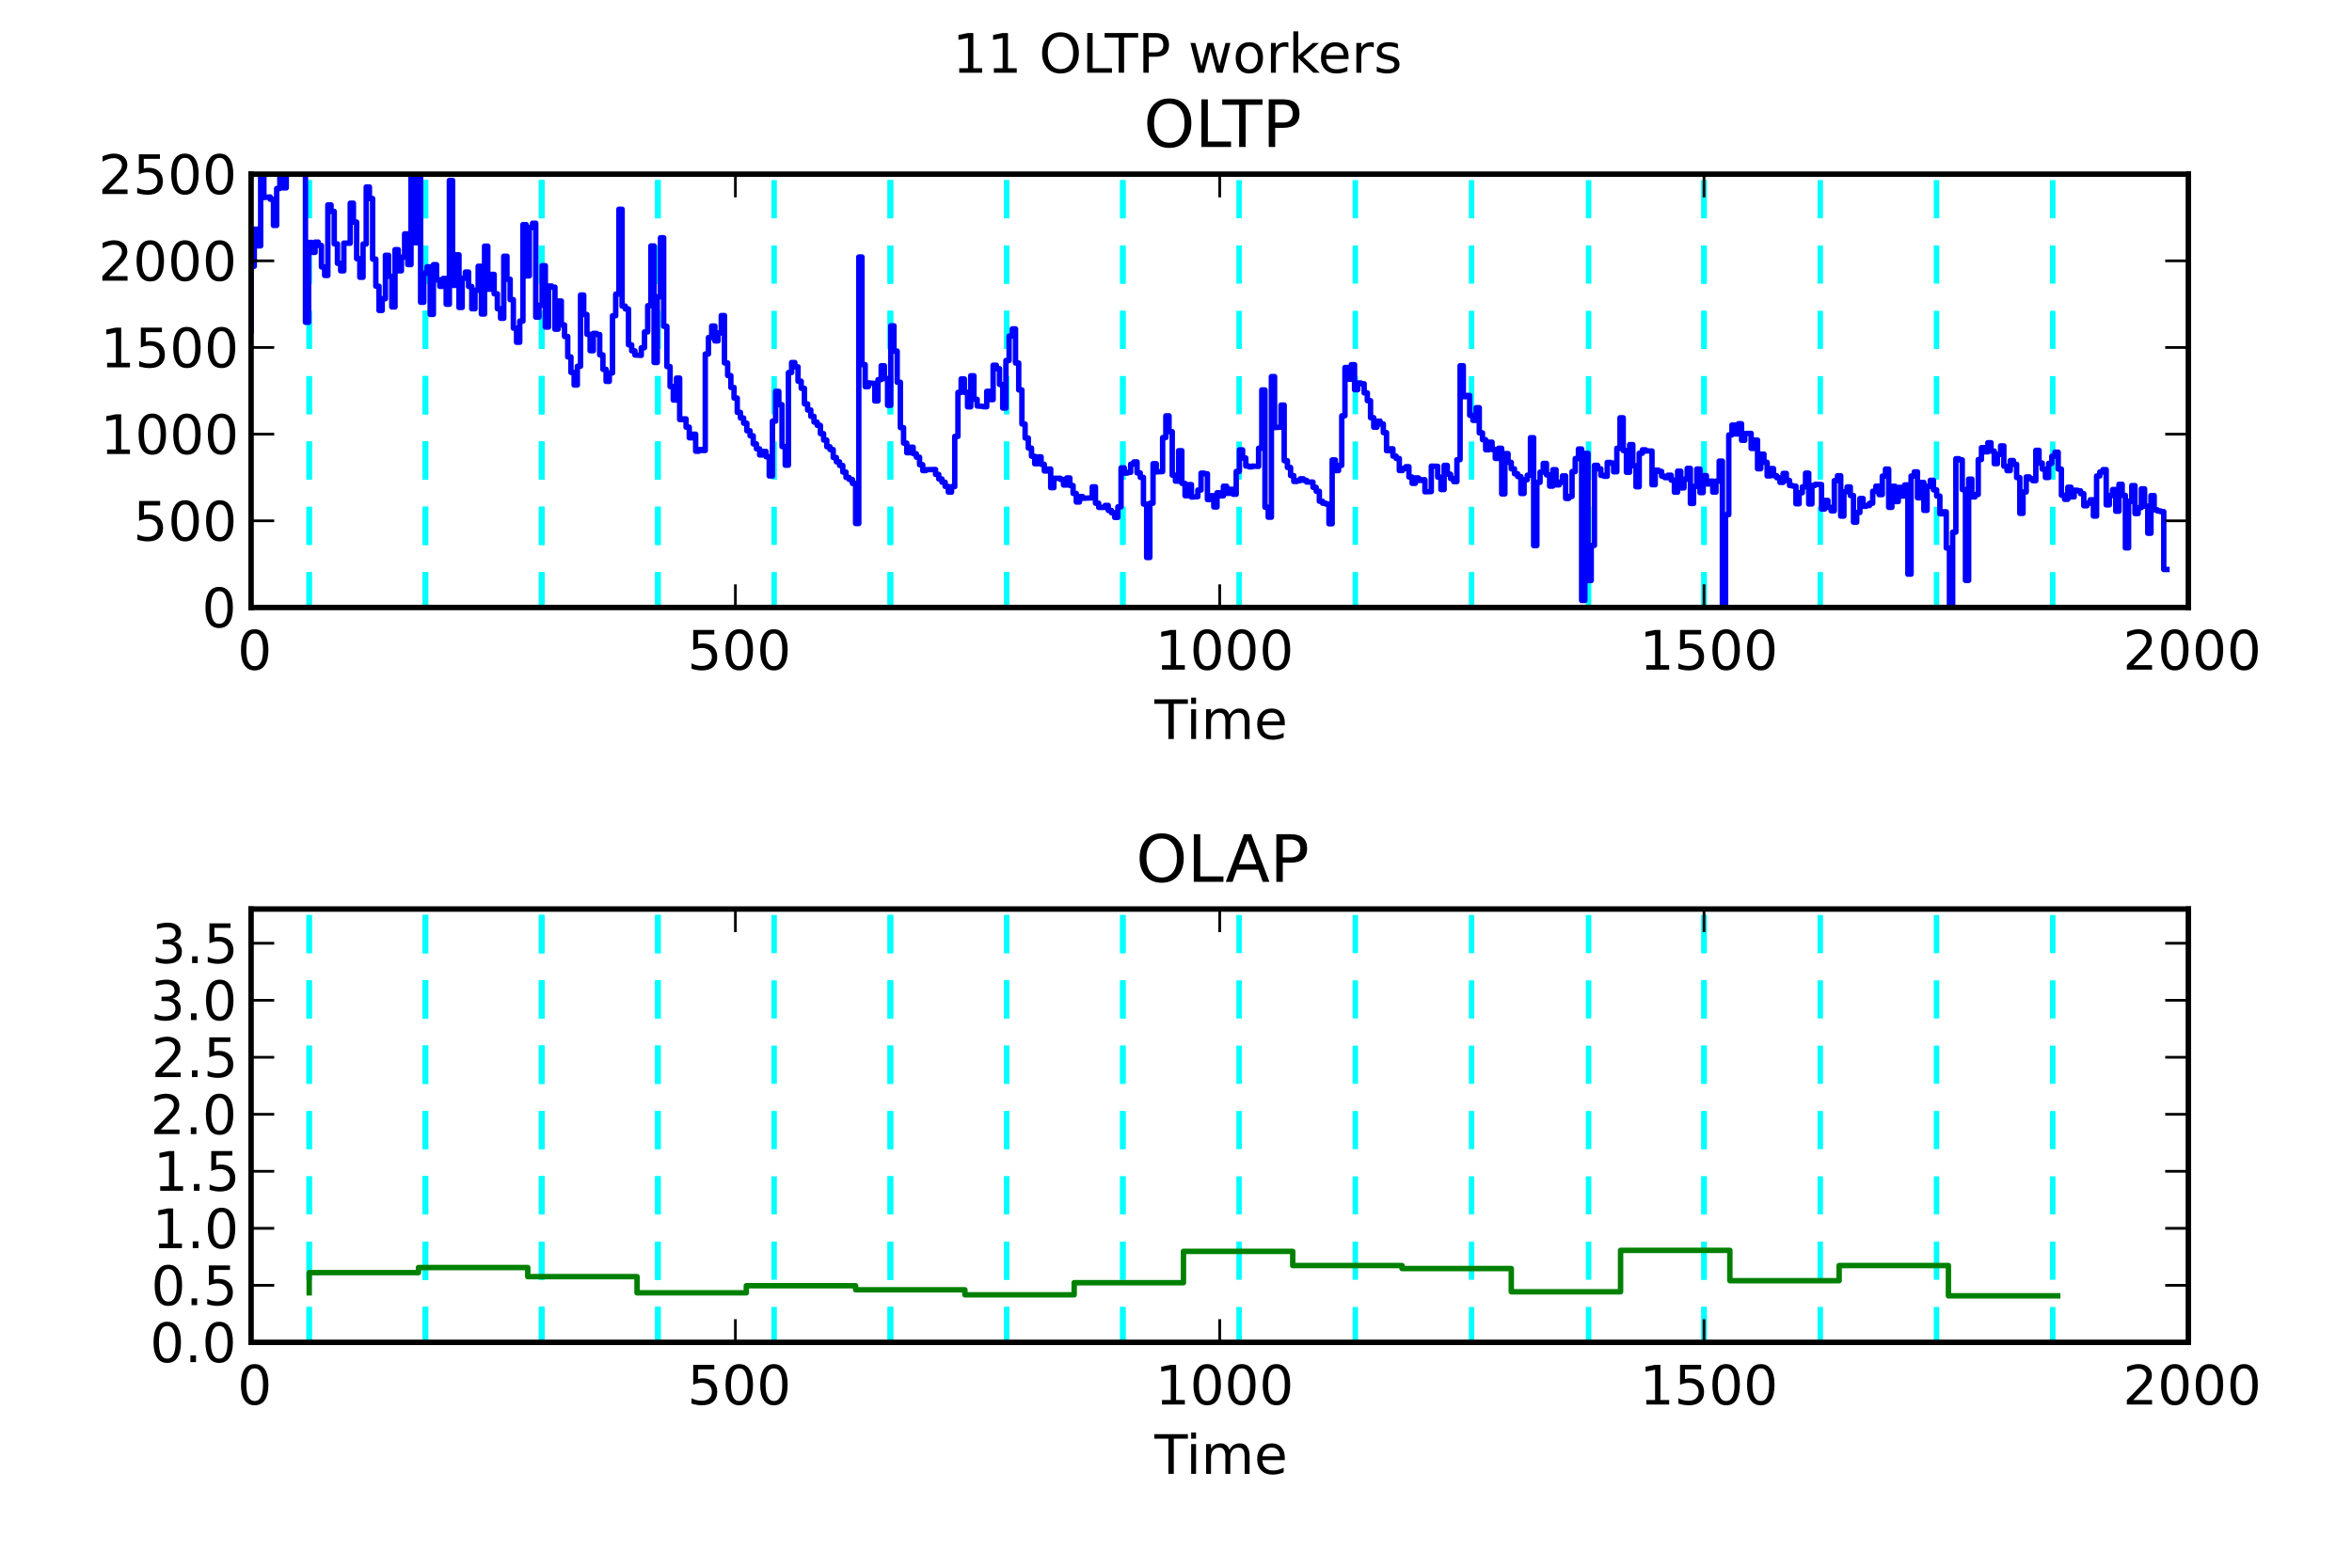 <?xml version="1.0" encoding="utf-8" standalone="no"?>
<!DOCTYPE svg PUBLIC "-//W3C//DTD SVG 1.1//EN"
  "http://www.w3.org/Graphics/SVG/1.1/DTD/svg11.dtd">
<!-- Created with matplotlib (http://matplotlib.sourceforge.net/) -->
<svg height="288pt" version="1.1" viewBox="0 0 432 288" width="432pt" xmlns="http://www.w3.org/2000/svg" xmlns:xlink="http://www.w3.org/1999/xlink">
 <defs>
  <style type="text/css">
*{stroke-linecap:square;stroke-linejoin:round;}
  </style>
 </defs>
 <g id="figure_1">
  <g id="patch_1">
   <path d="
M0 288
L432 288
L432 0
L0 0
z
" style="fill:#ffffff;"/>
  </g>
  <g id="axes_1">
   <g id="patch_2">
    <path d="
M46.117 111.6
L401.941 111.6
L401.941 32
L46.117 32
z
" style="fill:#ffffff;"/>
   </g>
   <g id="line2d_1">
    <path clip-path="url(#paafe9ad165)" d="
M56.792 111.6
L56.792 32" style="fill:none;stroke:#00ffff;stroke-dasharray:6,6;stroke-dashoffset:0.0;stroke-linecap:butt;"/>
   </g>
   <g id="line2d_2">
    <path clip-path="url(#paafe9ad165)" d="
M56.792 111.6
L56.792 32" style="fill:none;stroke:#00ffff;stroke-dasharray:6,6;stroke-dashoffset:0.0;stroke-linecap:butt;"/>
   </g>
   <g id="line2d_3">
    <path clip-path="url(#paafe9ad165)" d="
M78.142 111.6
L78.142 32" style="fill:none;stroke:#00ffff;stroke-dasharray:6,6;stroke-dashoffset:0.0;stroke-linecap:butt;"/>
   </g>
   <g id="line2d_4">
    <path clip-path="url(#paafe9ad165)" d="
M78.142 111.6
L78.142 32" style="fill:none;stroke:#00ffff;stroke-dasharray:6,6;stroke-dashoffset:0.0;stroke-linecap:butt;"/>
   </g>
   <g id="line2d_5">
    <path clip-path="url(#paafe9ad165)" d="
M78.142 111.6
L78.142 32" style="fill:none;stroke:#00ffff;stroke-dasharray:6,6;stroke-dashoffset:0.0;stroke-linecap:butt;"/>
   </g>
   <g id="line2d_6">
    <path clip-path="url(#paafe9ad165)" d="
M78.142 111.6
L78.142 32" style="fill:none;stroke:#00ffff;stroke-dasharray:6,6;stroke-dashoffset:0.0;stroke-linecap:butt;"/>
   </g>
   <g id="line2d_7">
    <path clip-path="url(#paafe9ad165)" d="
M99.491 111.6
L99.491 32" style="fill:none;stroke:#00ffff;stroke-dasharray:6,6;stroke-dashoffset:0.0;stroke-linecap:butt;"/>
   </g>
   <g id="line2d_8">
    <path clip-path="url(#paafe9ad165)" d="
M99.491 111.6
L99.491 32" style="fill:none;stroke:#00ffff;stroke-dasharray:6,6;stroke-dashoffset:0.0;stroke-linecap:butt;"/>
   </g>
   <g id="line2d_9">
    <path clip-path="url(#paafe9ad165)" d="
M99.491 111.6
L99.491 32" style="fill:none;stroke:#00ffff;stroke-dasharray:6,6;stroke-dashoffset:0.0;stroke-linecap:butt;"/>
   </g>
   <g id="line2d_10">
    <path clip-path="url(#paafe9ad165)" d="
M99.491 111.6
L99.491 32" style="fill:none;stroke:#00ffff;stroke-dasharray:6,6;stroke-dashoffset:0.0;stroke-linecap:butt;"/>
   </g>
   <g id="line2d_11">
    <path clip-path="url(#paafe9ad165)" d="
M120.841 111.6
L120.841 32" style="fill:none;stroke:#00ffff;stroke-dasharray:6,6;stroke-dashoffset:0.0;stroke-linecap:butt;"/>
   </g>
   <g id="line2d_12">
    <path clip-path="url(#paafe9ad165)" d="
M120.841 111.6
L120.841 32" style="fill:none;stroke:#00ffff;stroke-dasharray:6,6;stroke-dashoffset:0.0;stroke-linecap:butt;"/>
   </g>
   <g id="line2d_13">
    <path clip-path="url(#paafe9ad165)" d="
M120.841 111.6
L120.841 32" style="fill:none;stroke:#00ffff;stroke-dasharray:6,6;stroke-dashoffset:0.0;stroke-linecap:butt;"/>
   </g>
   <g id="line2d_14">
    <path clip-path="url(#paafe9ad165)" d="
M142.19 111.6
L142.19 32" style="fill:none;stroke:#00ffff;stroke-dasharray:6,6;stroke-dashoffset:0.0;stroke-linecap:butt;"/>
   </g>
   <g id="line2d_15">
    <path clip-path="url(#paafe9ad165)" d="
M163.539 111.6
L163.539 32" style="fill:none;stroke:#00ffff;stroke-dasharray:6,6;stroke-dashoffset:0.0;stroke-linecap:butt;"/>
   </g>
   <g id="line2d_16">
    <path clip-path="url(#paafe9ad165)" d="
M163.54 111.6
L163.54 32" style="fill:none;stroke:#00ffff;stroke-dasharray:6,6;stroke-dashoffset:0.0;stroke-linecap:butt;"/>
   </g>
   <g id="line2d_17">
    <path clip-path="url(#paafe9ad165)" d="
M163.54 111.6
L163.54 32" style="fill:none;stroke:#00ffff;stroke-dasharray:6,6;stroke-dashoffset:0.0;stroke-linecap:butt;"/>
   </g>
   <g id="line2d_18">
    <path clip-path="url(#paafe9ad165)" d="
M184.889 111.6
L184.889 32" style="fill:none;stroke:#00ffff;stroke-dasharray:6,6;stroke-dashoffset:0.0;stroke-linecap:butt;"/>
   </g>
   <g id="line2d_19">
    <path clip-path="url(#paafe9ad165)" d="
M184.889 111.6
L184.889 32" style="fill:none;stroke:#00ffff;stroke-dasharray:6,6;stroke-dashoffset:0.0;stroke-linecap:butt;"/>
   </g>
   <g id="line2d_20">
    <path clip-path="url(#paafe9ad165)" d="
M206.238 111.6
L206.238 32" style="fill:none;stroke:#00ffff;stroke-dasharray:6,6;stroke-dashoffset:0.0;stroke-linecap:butt;"/>
   </g>
   <g id="line2d_21">
    <path clip-path="url(#paafe9ad165)" d="
M206.239 111.6
L206.239 32" style="fill:none;stroke:#00ffff;stroke-dasharray:6,6;stroke-dashoffset:0.0;stroke-linecap:butt;"/>
   </g>
   <g id="line2d_22">
    <path clip-path="url(#paafe9ad165)" d="
M227.588 111.6
L227.588 32" style="fill:none;stroke:#00ffff;stroke-dasharray:6,6;stroke-dashoffset:0.0;stroke-linecap:butt;"/>
   </g>
   <g id="line2d_23">
    <path clip-path="url(#paafe9ad165)" d="
M248.937 111.6
L248.937 32" style="fill:none;stroke:#00ffff;stroke-dasharray:6,6;stroke-dashoffset:0.0;stroke-linecap:butt;"/>
   </g>
   <g id="line2d_24">
    <path clip-path="url(#paafe9ad165)" d="
M270.287 111.6
L270.287 32" style="fill:none;stroke:#00ffff;stroke-dasharray:6,6;stroke-dashoffset:0.0;stroke-linecap:butt;"/>
   </g>
   <g id="line2d_25">
    <path clip-path="url(#paafe9ad165)" d="
M291.78 111.6
L291.78 32" style="fill:none;stroke:#00ffff;stroke-dasharray:6,6;stroke-dashoffset:0.0;stroke-linecap:butt;"/>
   </g>
   <g id="line2d_26">
    <path clip-path="url(#paafe9ad165)" d="
M312.986 111.6
L312.986 32" style="fill:none;stroke:#00ffff;stroke-dasharray:6,6;stroke-dashoffset:0.0;stroke-linecap:butt;"/>
   </g>
   <g id="line2d_27">
    <path clip-path="url(#paafe9ad165)" d="
M312.986 111.6
L312.986 32" style="fill:none;stroke:#00ffff;stroke-dasharray:6,6;stroke-dashoffset:0.0;stroke-linecap:butt;"/>
   </g>
   <g id="line2d_28">
    <path clip-path="url(#paafe9ad165)" d="
M334.335 111.6
L334.335 32" style="fill:none;stroke:#00ffff;stroke-dasharray:6,6;stroke-dashoffset:0.0;stroke-linecap:butt;"/>
   </g>
   <g id="line2d_29">
    <path clip-path="url(#paafe9ad165)" d="
M355.686 111.6
L355.686 32" style="fill:none;stroke:#00ffff;stroke-dasharray:6,6;stroke-dashoffset:0.0;stroke-linecap:butt;"/>
   </g>
   <g id="line2d_30">
    <path clip-path="url(#paafe9ad165)" d="
M377.034 111.6
L377.034 32" style="fill:none;stroke:#00ffff;stroke-dasharray:6,6;stroke-dashoffset:0.0;stroke-linecap:butt;"/>
   </g>
   <g id="line2d_31">
    <path clip-path="url(#paafe9ad165)" d="
M46.117 60.803
L46.117 48.904
L46.705 48.904
L46.705 42.106
L47.292 42.106
L47.292 45.163
L47.88 45.163
L47.88 27.006
L48.467 27.006
L48.467 36.282
L49.642 36.185
L49.642 36.61
L50.23 36.61
L50.23 41.412
L50.817 41.412
L50.817 34.633
L51.404 34.633
L51.404 29.793
L51.992 29.793
L51.992 34.508
L52.579 34.508
L52.579 24.749
L53.167 24.749
L53.167 20.661
L53.754 20.661
L53.754 27.7
L54.342 27.7
L54.342 26.177
L54.929 26.177
L54.929 20.825
L55.517 20.825
L55.517 23.168
L56.104 23.168
L56.104 59.202
L56.692 59.202
L56.692 44.546
L57.279 44.546
L57.279 46.368
L57.867 46.368
L57.867 44.478
L58.454 44.478
L58.454 45.086
L59.041 45.086
L59.041 49.039
L59.629 49.039
L59.629 50.601
L60.217 50.601
L60.217 37.642
L60.804 37.642
L60.804 38.837
L61.391 38.837
L61.391 44.806
L61.979 44.806
L61.979 48.374
L62.566 48.374
L62.566 49.753
L63.154 49.753
L63.154 44.661
L64.329 44.681
L64.329 37.333
L64.916 37.333
L64.916 40.804
L65.504 40.804
L65.504 47.516
L66.091 47.516
L66.091 50.939
L66.679 50.939
L66.679 44.835
L67.266 44.835
L67.266 34.353
L67.854 34.353
L67.854 36.465
L68.441 36.465
L68.441 47.593
L69.028 47.593
L69.028 52.578
L69.616 52.578
L69.616 57.033
L70.204 57.033
L70.204 54.873
L70.791 54.873
L70.791 46.898
L71.378 46.898
L71.378 50.746
L71.966 50.746
L71.966 56.387
L72.553 56.387
L72.553 45.867
L73.141 45.867
L73.141 49.753
L73.728 49.753
L73.728 47.236
L74.316 47.236
L74.316 42.964
L74.903 42.964
L74.903 48.615
L75.491 48.615
L75.491 31.837
L76.078 31.837
L76.078 44.584
L76.666 44.584
L76.666 31.384
L77.253 31.384
L77.253 55.529
L77.841 55.529
L77.841 50.196
L78.428 50.196
L78.428 49.02
L79.016 49.02
L79.016 57.756
L79.603 57.756
L79.603 48.624
L80.191 48.624
L80.191 51.411
L80.778 51.411
L80.778 52.607
L81.365 52.607
L81.365 51.16
L81.953 51.16
L81.953 55.885
L82.54 55.885
L82.54 33.148
L83.128 33.148
L83.128 52.424
L83.715 52.424
L83.715 46.812
L84.303 46.812
L84.303 56.483
L84.89 56.483
L84.89 51.112
L85.478 51.112
L85.478 49.974
L86.065 49.974
L86.065 52.626
L86.653 52.626
L86.653 56.724
L87.24 56.724
L87.24 53.32
L87.828 53.32
L87.828 48.914
L88.415 48.914
L88.415 57.688
L89.002 57.688
L89.002 45.221
L89.59 45.221
L89.59 53.127
L90.177 53.127
L90.177 50.408
L90.765 50.408
L90.765 53.976
L91.352 53.976
L91.352 56.715
L91.94 56.715
L91.94 58.469
L92.527 58.469
L92.527 47.072
L93.115 47.072
L93.115 51.295
L93.702 51.295
L93.702 55.046
L94.29 55.046
L94.29 60.282
L94.877 60.282
L94.877 62.876
L95.465 62.876
L95.465 58.99
L96.052 58.99
L96.052 41.267
L96.64 41.267
L96.64 50.678
L97.227 50.678
L97.227 41.797
L97.815 41.797
L97.815 41.016
L98.402 41.016
L98.402 58.257
L98.99 58.257
L98.99 56.088
L99.577 56.088
L99.577 48.817
L100.164 48.817
L100.164 60.08
L100.752 60.08
L100.752 52.549
L101.339 52.549
L101.339 52.751
L101.927 52.751
L101.927 60.475
L102.514 60.475
L102.514 55.297
L103.102 55.297
L103.102 59.684
L103.689 59.684
L103.689 61.815
L104.277 61.815
L104.277 65.566
L104.864 65.566
L104.864 68.411
L105.452 68.411
L105.452 70.735
L106.039 70.735
L106.039 67.292
L106.627 67.292
L106.627 54.198
L107.214 54.198
L107.214 57.775
L107.802 57.775
L107.802 61.41
L108.389 61.41
L108.389 64.429
L108.977 64.429
L108.977 61.246
L109.564 61.246
L109.564 61.449
L110.151 61.449
L110.151 65.19
L110.739 65.19
L110.739 67.852
L111.326 67.852
L111.326 70.06
L111.914 70.06
L111.914 68.517
L112.501 68.517
L112.501 58.007
L113.089 58.007
L113.089 54.024
L113.676 54.024
L113.676 38.442
L114.264 38.442
L114.264 56.232
L114.851 56.232
L114.851 56.753
L115.439 56.753
L115.439 63.349
L116.026 63.349
L116.026 64.457
L116.614 64.457
L116.614 65.219
L117.789 65.287
L117.789 63.889
L118.376 63.889
L118.376 60.977
L118.964 60.977
L118.964 56.165
L119.551 56.165
L119.551 45.182
L120.138 45.182
L120.138 66.588
L120.726 66.588
L120.726 54.516
L121.313 54.516
L121.313 43.678
L121.901 43.678
L121.901 59.945
L122.488 59.945
L122.488 67.341
L123.076 67.341
L123.076 71.014
L123.663 71.014
L123.663 73.493
L124.251 73.493
L124.251 69.462
L124.838 69.462
L124.838 77.08
L125.426 77.08
L125.426 76.954
L126.013 76.954
L126.013 78.468
L126.601 78.468
L126.601 80.426
L127.188 80.426
L127.188 79.77
L127.776 79.77
L127.776 82.894
L128.363 82.894
L128.363 82.585
L128.951 82.585
L128.951 82.759
L129.538 82.759
L129.538 65.026
L130.125 65.026
L130.125 62.008
L130.713 62.008
L130.713 59.897
L131.3 59.897
L131.3 62.625
L131.888 62.625
L131.888 61.169
L132.475 61.169
L132.475 57.968
L133.063 57.968
L133.063 66.675
L133.65 66.675
L133.65 68.99
L134.238 68.99
L134.238 71.178
L134.825 71.178
L134.825 73.126
L135.413 73.126
L135.413 75.759
L136 75.759
L136 76.79
L136.588 76.79
L136.588 77.745
L137.175 77.745
L137.175 79.133
L137.763 79.133
L137.763 80.059
L138.35 80.059
L138.35 81.544
L138.938 81.544
L138.938 82.451
L139.525 82.451
L139.525 83.579
L140.112 83.579
L140.112 82.942
L140.7 82.942
L140.7 83.907
L141.287 83.907
L141.287 87.436
L141.875 87.436
L141.875 77.369
L142.462 77.369
L142.462 71.902
L143.05 71.902
L143.05 74.341
L143.637 74.341
L143.637 82.036
L144.225 82.036
L144.225 85.459
L144.812 85.459
L144.812 68.44
L145.4 68.44
L145.4 66.598
L145.987 66.598
L145.987 67.389
L146.575 67.389
L146.575 70.031
L147.162 70.031
L147.162 71.333
L147.75 71.333
L147.75 74.197
L148.337 74.197
L148.337 75.325
L148.925 75.325
L148.925 76.491
L149.512 76.491
L149.512 77.543
L150.099 77.543
L150.099 78.14
L150.687 78.14
L150.687 79.664
L151.274 79.664
L151.274 80.84
L151.862 80.84
L151.862 82.075
L152.449 82.075
L152.449 82.585
L153.037 82.585
L153.037 84.051
L153.624 84.051
L153.624 84.842
L154.212 84.842
L154.212 85.507
L154.799 85.507
L154.799 86.722
L155.387 86.722
L155.387 87.715
L155.974 87.715
L155.974 88.082
L156.562 88.082
L156.562 88.805
L157.149 88.805
L157.149 96.172
L157.737 96.172
L157.737 47.217
L158.324 47.217
L158.324 66.984
L158.912 66.984
L158.912 71.034
L159.499 71.034
L159.499 70.34
L160.674 70.445
L160.674 73.656
L161.261 73.656
L161.261 69.751
L161.849 69.751
L161.849 67.196
L162.436 67.196
L162.436 69.539
L163.024 69.539
L163.024 74.466
L163.611 74.466
L163.611 59.858
L164.199 59.858
L164.199 64.496
L164.786 64.496
L164.786 70.224
L165.374 70.224
L165.374 78.555
L165.961 78.555
L165.961 81.409
L166.549 81.409
L166.549 83.174
L167.136 83.174
L167.136 82.152
L167.724 82.152
L167.724 83.357
L168.311 83.357
L168.311 83.984
L168.899 83.984
L168.899 85.372
L169.486 85.372
L169.486 86.452
L170.073 86.452
L170.073 86.288
L171.836 86.25
L171.836 87.156
L172.423 87.156
L172.423 87.985
L173.011 87.985
L173.011 88.583
L173.598 88.583
L173.598 89.364
L174.186 89.364
L174.186 90.406
L174.773 90.406
L174.773 89.403
L175.361 89.403
L175.361 80.175
L175.948 80.175
L175.948 72.094
L176.536 72.094
L176.536 69.616
L177.123 69.616
L177.123 72.075
L177.711 72.075
L177.711 74.737
L178.298 74.737
L178.298 69.028
L178.886 69.028
L178.886 73.358
L179.473 73.358
L179.473 74.582
L180.648 74.669
L180.648 74.727
L181.235 74.727
L181.235 71.892
L181.823 71.892
L181.823 73.415
L182.41 73.415
L182.41 67.1
L182.998 67.1
L182.998 67.726
L183.585 67.726
L183.585 70.629
L184.173 70.629
L184.173 74.958
L184.76 74.958
L184.76 66.232
L185.348 66.232
L185.348 61.738
L185.935 61.738
L185.935 60.417
L186.523 60.417
L186.523 66.685
L187.11 66.685
L187.11 71.632
L187.698 71.632
L187.698 77.89
L188.285 77.89
L188.285 80.464
L188.873 80.464
L188.873 82.316
L189.46 82.316
L189.46 83.81
L190.047 83.81
L190.047 85.199
L190.635 85.199
L190.635 83.926
L191.222 83.926
L191.222 85.295
L191.81 85.295
L191.81 86.52
L192.397 86.52
L192.397 86.163
L192.985 86.163
L192.985 89.586
L193.572 89.586
L193.572 87.87
L194.747 87.86
L194.747 88.072
L195.335 88.072
L195.335 89.104
L195.922 89.104
L195.922 87.802
L196.51 87.802
L196.51 89.2
L197.097 89.2
L197.097 90.647
L197.685 90.647
L197.685 92.228
L198.272 92.228
L198.272 91.225
L198.86 91.225
L198.86 91.543
L200.622 91.457
L200.622 89.432
L201.209 89.432
L201.209 92.44
L201.797 92.44
L201.797 93.212
L202.972 93.212
L202.972 92.855
L203.559 92.855
L203.559 93.771
L204.147 93.771
L204.147 94.215
L204.734 94.215
L204.734 95.053
L205.322 95.053
L205.322 93.106
L205.909 93.106
L205.909 85.951
L206.497 85.951
L206.497 86.915
L207.084 86.915
L207.084 86.78
L207.672 86.78
L207.672 85.266
L208.259 85.266
L208.259 84.861
L208.846 84.861
L208.846 86.876
L209.434 86.876
L209.434 87.696
L210.021 87.696
L210.021 92.604
L210.609 92.604
L210.609 102.42
L211.196 102.42
L211.196 92.45
L211.784 92.45
L211.784 85.189
L212.371 85.189
L212.371 86.693
L213.546 86.635
L213.546 80.387
L214.134 80.387
L214.134 76.395
L214.721 76.395
L214.721 79.297
L215.309 79.297
L215.309 87.291
L215.896 87.291
L215.896 88.39
L216.484 88.39
L216.484 82.798
L217.071 82.798
L217.071 88.795
L217.659 88.795
L217.659 91.071
L218.246 91.071
L218.246 89.027
L218.833 89.027
L218.833 91.322
L220.008 91.245
L220.008 90.03
L220.596 90.03
L220.596 86.925
L221.183 86.925
L221.183 87.04
L221.771 87.04
L221.771 91.775
L222.358 91.775
L222.358 91.071
L222.946 91.071
L222.946 93.135
L223.533 93.135
L223.533 90.531
L224.121 90.531
L224.121 91.1
L224.708 91.1
L224.708 89.316
L225.296 89.316
L225.296 90.627
L225.883 90.627
L225.883 89.885
L226.471 89.885
L226.471 90.801
L227.058 90.801
L227.058 86.606
L227.646 86.606
L227.646 82.643
L228.233 82.643
L228.233 84.138
L228.82 84.138
L228.82 85.613
L229.408 85.613
L229.408 85.768
L229.995 85.768
L229.995 85.623
L231.17 85.681
L231.17 82.344
L231.758 82.344
L231.758 71.641
L232.345 71.641
L232.345 93.173
L232.933 93.173
L232.933 95.015
L233.52 95.015
L233.52 69.182
L234.108 69.182
L234.108 78.555
L235.283 78.459
L235.283 74.418
L235.87 74.418
L235.87 84.639
L236.458 84.639
L236.458 85.874
L237.045 85.874
L237.045 87.368
L237.633 87.368
L237.633 88.448
L238.22 88.448
L238.22 88.304
L238.807 88.304
L238.807 87.956
L239.395 87.956
L239.395 88.236
L239.982 88.236
L239.982 88.554
L241.157 88.564
L241.157 89.528
L241.745 89.528
L241.745 90.251
L242.332 90.251
L242.332 92.083
L242.92 92.083
L242.92 92.44
L243.507 92.44
L243.507 92.594
L244.095 92.594
L244.095 96.22
L244.682 96.22
L244.682 84.495
L245.27 84.495
L245.27 86.452
L245.857 86.452
L245.857 85.498
L246.445 85.498
L246.445 76.385
L247.032 76.385
L247.032 67.514
L247.62 67.514
L247.62 69.665
L248.207 69.665
L248.207 66.993
L248.794 66.993
L248.794 71.593
L249.382 71.593
L249.382 70.359
L249.969 70.359
L249.969 70.494
L250.557 70.494
L250.557 72.172
L251.144 72.172
L251.144 73.608
L251.732 73.608
L251.732 76.733
L252.319 76.733
L252.319 78.478
L252.907 78.478
L252.907 77.369
L253.494 77.369
L253.494 77.89
L254.082 77.89
L254.082 79.471
L254.669 79.471
L254.669 82.798
L255.257 82.798
L255.257 82.451
L255.844 82.451
L255.844 83.791
L256.432 83.791
L256.432 84.225
L257.019 84.225
L257.019 86.442
L257.607 86.442
L257.607 86.067
L258.194 86.067
L258.194 85.739
L258.781 85.739
L258.781 87.629
L259.369 87.629
L259.369 88.795
L259.956 88.795
L259.956 87.802
L260.544 87.802
L260.544 88.255
L261.131 88.255
L261.131 88.13
L261.719 88.13
L261.719 90.348
L262.894 90.309
L262.894 85.633
L264.069 85.662
L264.069 87.657
L264.656 87.657
L264.656 89.933
L265.244 89.933
L265.244 85.498
L265.831 85.498
L265.831 87.108
L266.419 87.108
L266.419 87.908
L267.006 87.908
L267.006 88.477
L267.594 88.477
L267.594 84.447
L268.181 84.447
L268.181 67.186
L268.768 67.186
L268.768 72.866
L269.356 72.866
L269.356 72.644
L269.943 72.644
L269.943 76.289
L270.531 76.289
L270.531 77.224
L271.118 77.224
L271.118 74.9
L271.706 74.9
L271.706 79.519
L272.293 79.519
L272.293 80.773
L272.881 80.773
L272.881 82.624
L273.468 82.624
L273.468 81.236
L274.056 81.236
L274.056 82.585
L274.643 82.585
L274.643 84.215
L275.231 84.215
L275.231 82.354
L275.818 82.354
L275.818 90.734
L276.406 90.734
L276.406 83.328
L276.993 83.328
L276.993 84.938
L277.581 84.938
L277.581 86.134
L278.168 86.134
L278.168 87.031
L278.755 87.031
L278.755 87.542
L279.343 87.542
L279.343 90.656
L279.93 90.656
L279.93 88.13
L280.518 88.13
L280.518 87.301
L281.105 87.301
L281.105 80.416
L281.693 80.416
L281.693 100.222
L282.28 100.222
L282.28 88.612
L282.868 88.612
L282.868 86.732
L283.455 86.732
L283.455 85.141
L284.043 85.141
L284.043 87.233
L284.63 87.233
L284.63 89.306
L285.218 89.306
L285.218 86.288
L285.805 86.288
L285.805 89.075
L286.393 89.075
L286.393 88.574
L286.98 88.574
L286.98 87.426
L287.568 87.426
L287.568 91.563
L288.155 91.563
L288.155 91.196
L288.742 91.196
L288.742 86.635
L289.33 86.635
L289.33 84.244
L289.917 84.244
L289.917 82.489
L290.505 82.489
L290.505 110.308
L291.092 110.308
L291.092 83.289
L291.68 83.289
L291.68 106.644
L292.267 106.644
L292.267 100.193
L292.855 100.193
L292.855 85.488
L293.442 85.488
L293.442 86.124
L294.03 86.124
L294.03 87.33
L294.617 87.33
L294.617 87.494
L295.205 87.494
L295.205 84.948
L295.792 84.948
L295.792 85.073
L296.38 85.073
L296.38 86.674
L296.967 86.674
L296.967 82.354
L297.555 82.354
L297.555 76.752
L298.142 76.752
L298.142 82.778
L298.729 82.778
L298.729 86.761
L299.317 86.761
L299.317 81.679
L299.904 81.679
L299.904 85.555
L300.492 85.555
L300.492 89.422
L301.079 89.422
L301.079 83.26
L301.667 83.26
L301.667 82.634
L302.254 82.634
L302.254 82.846
L303.429 82.856
L303.429 89.046
L304.017 89.046
L304.017 86.365
L304.604 86.365
L304.604 86.597
L305.192 86.597
L305.192 87.474
L305.779 87.474
L305.779 87.744
L306.367 87.744
L306.367 87.301
L306.954 87.301
L306.954 88.207
L307.542 88.207
L307.542 90.415
L308.129 90.415
L308.129 86.558
L308.716 86.558
L308.716 89.634
L309.304 89.634
L309.304 88.024
L309.891 88.024
L309.891 86.047
L310.479 86.047
L310.479 92.488
L311.066 92.488
L311.066 89.355
L311.654 89.355
L311.654 86.163
L312.241 86.163
L312.241 90.492
L312.829 90.492
L312.829 87.378
L313.416 87.378
L313.416 88.901
L314.004 88.901
L314.004 88.381
L314.591 88.381
L314.591 90.406
L315.179 90.406
L315.179 88.39
L315.766 88.39
L315.766 84.707
L316.354 84.707
L316.354 111.533
L316.941 111.533
L316.941 94.552
L317.529 94.552
L317.529 79.905
L318.116 79.905
L318.116 78.082
L318.703 78.082
L318.703 79.722
L319.291 79.722
L319.291 77.851
L319.878 77.851
L319.878 80.888
L320.466 80.888
L320.466 79.644
L321.641 79.616
L321.641 82.383
L322.228 82.383
L322.228 80.85
L322.816 80.85
L322.816 86.115
L323.403 86.115
L323.403 83.424
L323.991 83.424
L323.991 84.938
L324.578 84.938
L324.578 87.436
L325.166 87.436
L325.166 86.086
L325.753 86.086
L325.753 87.388
L326.341 87.388
L326.341 87.764
L326.928 87.764
L326.928 88.622
L327.516 88.622
L327.516 86.973
L328.103 86.973
L328.103 88.265
L328.69 88.265
L328.69 89.191
L329.278 89.191
L329.278 89.306
L329.865 89.306
L329.865 92.546
L330.453 92.546
L330.453 90.521
L331.04 90.521
L331.04 89.432
L331.628 89.432
L331.628 86.925
L332.215 86.925
L332.215 92.585
L332.803 92.585
L332.803 89.181
L333.39 89.181
L333.39 88.978
L334.565 89.007
L334.565 93.51
L335.153 93.51
L335.153 91.939
L335.74 91.939
L335.74 93.192
L336.328 93.192
L336.328 93.848
L336.915 93.848
L336.915 88.294
L337.503 88.294
L337.503 87.397
L338.09 87.397
L338.09 94.812
L338.677 94.812
L338.677 90.329
L339.265 90.329
L339.265 89.451
L339.852 89.451
L339.852 91.023
L340.44 91.023
L340.44 95.921
L341.027 95.921
L341.027 94.147
L341.615 94.147
L341.615 91.582
L342.202 91.582
L342.202 93.009
L342.79 93.009
L342.79 92.874
L343.377 92.874
L343.377 92.45
L343.965 92.45
L343.965 90.251
L344.552 90.251
L344.552 89.306
L345.14 89.306
L345.14 90.868
L345.727 90.868
L345.727 87.465
L346.315 87.465
L346.315 86.173
L346.902 86.173
L346.902 93.202
L347.49 93.202
L347.49 89.326
L348.077 89.326
L348.077 92.141
L348.664 92.141
L348.664 89.538
L349.252 89.538
L349.252 91.129
L349.839 91.129
L349.839 89.085
L350.427 89.085
L350.427 105.477
L351.014 105.477
L351.014 87.455
L351.602 87.455
L351.602 86.693
L352.189 86.693
L352.189 91.447
L352.777 91.447
L352.777 88.631
L353.364 88.631
L353.364 93.761
L353.952 93.761
L353.952 89.345
L354.539 89.345
L354.539 88.236
L355.127 88.236
L355.127 89.991
L355.714 89.991
L355.714 91.129
L356.302 91.129
L356.302 94.388
L356.889 94.388
L356.889 94.022
L357.477 94.022
L357.477 100.675
L358.064 100.675
L358.064 111.6
L358.651 111.6
L358.651 97.763
L359.239 97.763
L359.239 84.273
L359.826 84.273
L359.826 84.475
L360.414 84.475
L360.414 89.943
L361.001 89.943
L361.001 106.624
L361.589 106.624
L361.589 88.014
L362.176 88.014
L362.176 91.293
L362.764 91.293
L362.764 90.849
L363.351 90.849
L363.351 84.427
L363.939 84.427
L363.939 82.238
L364.526 82.238
L364.526 83.01
L365.114 83.01
L365.114 81.332
L365.701 81.332
L365.701 82.865
L366.289 82.865
L366.289 85.179
L366.876 85.179
L366.876 83.473
L367.464 83.473
L367.464 81.91
L368.051 81.91
L368.051 85.652
L368.638 85.652
L368.638 86.462
L369.226 86.462
L369.226 84.611
L369.813 84.611
L369.813 85.295
L370.401 85.295
L370.401 87.735
L370.988 87.735
L370.988 94.311
L371.576 94.311
L371.576 90.377
L372.163 90.377
L372.163 87.619
L372.751 87.619
L372.751 87.956
L373.338 87.956
L373.338 88.304
L373.926 88.304
L373.926 82.73
L374.513 82.73
L374.513 85.064
L375.101 85.064
L375.101 86.182
L375.688 86.182
L375.688 87.715
L376.276 87.715
L376.276 85.131
L376.863 85.131
L376.863 83.82
L377.451 83.82
L377.451 83.068
L378.038 83.068
L378.038 86.173
L378.625 86.173
L378.625 90.975
L379.213 90.975
L379.213 91.727
L379.8 91.727
L379.8 89.509
L380.388 89.509
L380.388 91.283
L380.975 91.283
L380.975 90.058
L381.563 90.058
L381.563 90.174
L382.15 90.174
L382.15 90.695
L382.738 90.695
L382.738 92.913
L383.325 92.913
L383.325 92.44
L383.913 92.44
L383.913 91.823
L384.5 91.823
L384.5 94.803
L385.088 94.803
L385.088 87.445
L385.675 87.445
L385.675 86.713
L386.263 86.713
L386.263 86.279
L386.85 86.279
L386.85 92.749
L387.438 92.749
L387.438 91.023
L388.025 91.023
L388.025 89.933
L388.612 89.933
L388.612 93.915
L389.2 93.915
L389.2 88.969
L389.787 88.969
L389.787 91.004
L390.375 91.004
L390.375 100.646
L390.962 100.646
L390.962 92.093
L391.55 92.093
L391.55 89.21
L392.137 89.21
L392.137 94.34
L392.725 94.34
L392.725 93.26
L393.312 93.26
L393.312 89.808
L393.9 89.808
L393.9 92.98
L394.487 92.98
L394.487 97.956
L395.075 97.956
L395.075 91.042
L395.662 91.042
L395.662 93.655
L396.25 93.655
L396.25 93.867
L396.837 93.867
L396.837 93.993
L397.425 93.993
L397.425 104.619
L398.012 104.619
L398.012 104.619" style="fill:none;stroke:#0000ff;"/>
   </g>
   <g id="matplotlib.axis_1">
    <g id="xtick_1">
     <g id="line2d_32">
      <defs>
       <path d="
M0 0
L0 -4" id="m0012dd4eef" style="stroke:#000000;stroke-linecap:butt;stroke-width:0.5;"/>
      </defs>
      <g>
       <use style="stroke:#000000;stroke-linecap:butt;stroke-width:0.5;" x="46.117" xlink:href="#m0012dd4eef" y="111.6"/>
      </g>
     </g>
     <g id="line2d_33">
      <defs>
       <path d="
M0 0
L0 4" id="m476344969c" style="stroke:#000000;stroke-linecap:butt;stroke-width:0.5;"/>
      </defs>
      <g>
       <use style="stroke:#000000;stroke-linecap:butt;stroke-width:0.5;" x="46.117" xlink:href="#m476344969c" y="32.0"/>
      </g>
     </g>
     <g id="text_1">
      <!-- 0 -->
      <defs>
       <path d="
M31.781 66.406
Q24.172 66.406 20.328 58.906
Q16.5 51.422 16.5 36.375
Q16.5 21.391 20.328 13.891
Q24.172 6.391 31.781 6.391
Q39.453 6.391 43.281 13.891
Q47.125 21.391 47.125 36.375
Q47.125 51.422 43.281 58.906
Q39.453 66.406 31.781 66.406
M31.781 74.219
Q44.047 74.219 50.516 64.516
Q56.984 54.828 56.984 36.375
Q56.984 17.969 50.516 8.266
Q44.047 -1.422 31.781 -1.422
Q19.531 -1.422 13.062 8.266
Q6.594 17.969 6.594 36.375
Q6.594 54.828 13.062 64.516
Q19.531 74.219 31.781 74.219" id="DejaVuSans-30"/>
      </defs>
      <g transform="translate(43.598 123.022)scale(0.1 -0.1)">
       <use xlink:href="#DejaVuSans-30"/>
      </g>
     </g>
    </g>
    <g id="xtick_2">
     <g id="line2d_34">
      <g>
       <use style="stroke:#000000;stroke-linecap:butt;stroke-width:0.5;" x="135.073" xlink:href="#m0012dd4eef" y="111.6"/>
      </g>
     </g>
     <g id="line2d_35">
      <g>
       <use style="stroke:#000000;stroke-linecap:butt;stroke-width:0.5;" x="135.073" xlink:href="#m476344969c" y="32.0"/>
      </g>
     </g>
     <g id="text_2">
      <!-- 500 -->
      <defs>
       <path d="
M10.797 72.906
L49.516 72.906
L49.516 64.594
L19.828 64.594
L19.828 46.734
Q21.969 47.469 24.109 47.828
Q26.266 48.188 28.422 48.188
Q40.625 48.188 47.75 41.5
Q54.891 34.812 54.891 23.391
Q54.891 11.625 47.562 5.094
Q40.234 -1.422 26.906 -1.422
Q22.312 -1.422 17.547 -0.641
Q12.797 0.141 7.719 1.703
L7.719 11.625
Q12.109 9.234 16.797 8.062
Q21.484 6.891 26.703 6.891
Q35.156 6.891 40.078 11.328
Q45.016 15.766 45.016 23.391
Q45.016 31 40.078 35.438
Q35.156 39.891 26.703 39.891
Q22.75 39.891 18.812 39.016
Q14.891 38.141 10.797 36.281
z
" id="DejaVuSans-35"/>
      </defs>
      <g transform="translate(126.247 123.022)scale(0.1 -0.1)">
       <use xlink:href="#DejaVuSans-35"/>
       <use x="63.623" xlink:href="#DejaVuSans-30"/>
       <use x="127.246" xlink:href="#DejaVuSans-30"/>
      </g>
     </g>
    </g>
    <g id="xtick_3">
     <g id="line2d_36">
      <g>
       <use style="stroke:#000000;stroke-linecap:butt;stroke-width:0.5;" x="224.029" xlink:href="#m0012dd4eef" y="111.6"/>
      </g>
     </g>
     <g id="line2d_37">
      <g>
       <use style="stroke:#000000;stroke-linecap:butt;stroke-width:0.5;" x="224.029" xlink:href="#m476344969c" y="32.0"/>
      </g>
     </g>
     <g id="text_3">
      <!-- 1000 -->
      <defs>
       <path d="
M12.406 8.297
L28.516 8.297
L28.516 63.922
L10.984 60.406
L10.984 69.391
L28.422 72.906
L38.281 72.906
L38.281 8.297
L54.391 8.297
L54.391 0
L12.406 0
z
" id="DejaVuSans-31"/>
      </defs>
      <g transform="translate(212.186 123.022)scale(0.1 -0.1)">
       <use xlink:href="#DejaVuSans-31"/>
       <use x="63.623" xlink:href="#DejaVuSans-30"/>
       <use x="127.246" xlink:href="#DejaVuSans-30"/>
       <use x="190.869" xlink:href="#DejaVuSans-30"/>
      </g>
     </g>
    </g>
    <g id="xtick_4">
     <g id="line2d_38">
      <g>
       <use style="stroke:#000000;stroke-linecap:butt;stroke-width:0.5;" x="312.985" xlink:href="#m0012dd4eef" y="111.6"/>
      </g>
     </g>
     <g id="line2d_39">
      <g>
       <use style="stroke:#000000;stroke-linecap:butt;stroke-width:0.5;" x="312.985" xlink:href="#m476344969c" y="32.0"/>
      </g>
     </g>
     <g id="text_4">
      <!-- 1500 -->
      <g transform="translate(301.142 123.022)scale(0.1 -0.1)">
       <use xlink:href="#DejaVuSans-31"/>
       <use x="63.623" xlink:href="#DejaVuSans-35"/>
       <use x="127.246" xlink:href="#DejaVuSans-30"/>
       <use x="190.869" xlink:href="#DejaVuSans-30"/>
      </g>
     </g>
    </g>
    <g id="xtick_5">
     <g id="line2d_40">
      <g>
       <use style="stroke:#000000;stroke-linecap:butt;stroke-width:0.5;" x="401.941" xlink:href="#m0012dd4eef" y="111.6"/>
      </g>
     </g>
     <g id="line2d_41">
      <g>
       <use style="stroke:#000000;stroke-linecap:butt;stroke-width:0.5;" x="401.941" xlink:href="#m476344969c" y="32.0"/>
      </g>
     </g>
     <g id="text_5">
      <!-- 2000 -->
      <defs>
       <path d="
M19.188 8.297
L53.609 8.297
L53.609 0
L7.328 0
L7.328 8.297
Q12.938 14.109 22.625 23.891
Q32.328 33.688 34.812 36.531
Q39.547 41.844 41.422 45.531
Q43.312 49.219 43.312 52.781
Q43.312 58.594 39.234 62.25
Q35.156 65.922 28.609 65.922
Q23.969 65.922 18.812 64.312
Q13.672 62.703 7.812 59.422
L7.812 69.391
Q13.766 71.781 18.938 73
Q24.125 74.219 28.422 74.219
Q39.75 74.219 46.484 68.547
Q53.219 62.891 53.219 53.422
Q53.219 48.922 51.531 44.891
Q49.859 40.875 45.406 35.406
Q44.188 33.984 37.641 27.219
Q31.109 20.453 19.188 8.297" id="DejaVuSans-32"/>
      </defs>
      <g transform="translate(389.915 123.022)scale(0.1 -0.1)">
       <use xlink:href="#DejaVuSans-32"/>
       <use x="63.623" xlink:href="#DejaVuSans-30"/>
       <use x="127.246" xlink:href="#DejaVuSans-30"/>
       <use x="190.869" xlink:href="#DejaVuSans-30"/>
      </g>
     </g>
    </g>
    <g id="text_6">
     <!-- Time -->
     <defs>
      <path d="
M52 44.188
Q55.375 50.25 60.062 53.125
Q64.75 56 71.094 56
Q79.641 56 84.281 50.016
Q88.922 44.047 88.922 33.016
L88.922 0
L79.891 0
L79.891 32.719
Q79.891 40.578 77.094 44.375
Q74.312 48.188 68.609 48.188
Q61.625 48.188 57.562 43.547
Q53.516 38.922 53.516 30.906
L53.516 0
L44.484 0
L44.484 32.719
Q44.484 40.625 41.703 44.406
Q38.922 48.188 33.109 48.188
Q26.219 48.188 22.156 43.531
Q18.109 38.875 18.109 30.906
L18.109 0
L9.078 0
L9.078 54.688
L18.109 54.688
L18.109 46.188
Q21.188 51.219 25.484 53.609
Q29.781 56 35.688 56
Q41.656 56 45.828 52.969
Q50 49.953 52 44.188" id="DejaVuSans-6d"/>
      <path d="
M9.422 54.688
L18.406 54.688
L18.406 0
L9.422 0
z

M9.422 75.984
L18.406 75.984
L18.406 64.594
L9.422 64.594
z
" id="DejaVuSans-69"/>
      <path d="
M56.203 29.594
L56.203 25.203
L14.891 25.203
Q15.484 15.922 20.484 11.062
Q25.484 6.203 34.422 6.203
Q39.594 6.203 44.453 7.469
Q49.312 8.734 54.109 11.281
L54.109 2.781
Q49.266 0.734 44.188 -0.344
Q39.109 -1.422 33.891 -1.422
Q20.797 -1.422 13.156 6.188
Q5.516 13.812 5.516 26.812
Q5.516 40.234 12.766 48.109
Q20.016 56 32.328 56
Q43.359 56 49.781 48.891
Q56.203 41.797 56.203 29.594
M47.219 32.234
Q47.125 39.594 43.094 43.984
Q39.062 48.391 32.422 48.391
Q24.906 48.391 20.391 44.141
Q15.875 39.891 15.188 32.172
z
" id="DejaVuSans-65"/>
      <path d="
M-0.297 72.906
L61.375 72.906
L61.375 64.594
L35.5 64.594
L35.5 0
L25.594 0
L25.594 64.594
L-0.297 64.594
z
" id="DejaVuSans-54"/>
     </defs>
     <g transform="translate(212.047 135.762)scale(0.1 -0.1)">
      <use xlink:href="#DejaVuSans-54"/>
      <use x="57.959" xlink:href="#DejaVuSans-69"/>
      <use x="85.742" xlink:href="#DejaVuSans-6d"/>
      <use x="183.154" xlink:href="#DejaVuSans-65"/>
     </g>
    </g>
   </g>
   <g id="matplotlib.axis_2">
    <g id="ytick_1">
     <g id="line2d_42">
      <defs>
       <path d="
M0 0
L4 0" id="me8a85f7bf6" style="stroke:#000000;stroke-linecap:butt;stroke-width:0.5;"/>
      </defs>
      <g>
       <use style="stroke:#000000;stroke-linecap:butt;stroke-width:0.5;" x="46.117" xlink:href="#me8a85f7bf6" y="111.6"/>
      </g>
     </g>
     <g id="line2d_43">
      <defs>
       <path d="
M0 0
L-4 0" id="m1a32005dea" style="stroke:#000000;stroke-linecap:butt;stroke-width:0.5;"/>
      </defs>
      <g>
       <use style="stroke:#000000;stroke-linecap:butt;stroke-width:0.5;" x="401.941" xlink:href="#m1a32005dea" y="111.6"/>
      </g>
     </g>
     <g id="text_7">
      <!-- 0 -->
      <g transform="translate(37.078 115.24)scale(0.1 -0.1)">
       <use xlink:href="#DejaVuSans-30"/>
      </g>
     </g>
    </g>
    <g id="ytick_2">
     <g id="line2d_44">
      <g>
       <use style="stroke:#000000;stroke-linecap:butt;stroke-width:0.5;" x="46.117" xlink:href="#me8a85f7bf6" y="95.68"/>
      </g>
     </g>
     <g id="line2d_45">
      <g>
       <use style="stroke:#000000;stroke-linecap:butt;stroke-width:0.5;" x="401.941" xlink:href="#m1a32005dea" y="95.68"/>
      </g>
     </g>
     <g id="text_8">
      <!-- 500 -->
      <g transform="translate(24.466 99.32)scale(0.1 -0.1)">
       <use xlink:href="#DejaVuSans-35"/>
       <use x="63.623" xlink:href="#DejaVuSans-30"/>
       <use x="127.246" xlink:href="#DejaVuSans-30"/>
      </g>
     </g>
    </g>
    <g id="ytick_3">
     <g id="line2d_46">
      <g>
       <use style="stroke:#000000;stroke-linecap:butt;stroke-width:0.5;" x="46.117" xlink:href="#me8a85f7bf6" y="79.76"/>
      </g>
     </g>
     <g id="line2d_47">
      <g>
       <use style="stroke:#000000;stroke-linecap:butt;stroke-width:0.5;" x="401.941" xlink:href="#m1a32005dea" y="79.76"/>
      </g>
     </g>
     <g id="text_9">
      <!-- 1000 -->
      <g transform="translate(18.43 83.4)scale(0.1 -0.1)">
       <use xlink:href="#DejaVuSans-31"/>
       <use x="63.623" xlink:href="#DejaVuSans-30"/>
       <use x="127.246" xlink:href="#DejaVuSans-30"/>
       <use x="190.869" xlink:href="#DejaVuSans-30"/>
      </g>
     </g>
    </g>
    <g id="ytick_4">
     <g id="line2d_48">
      <g>
       <use style="stroke:#000000;stroke-linecap:butt;stroke-width:0.5;" x="46.117" xlink:href="#me8a85f7bf6" y="63.84"/>
      </g>
     </g>
     <g id="line2d_49">
      <g>
       <use style="stroke:#000000;stroke-linecap:butt;stroke-width:0.5;" x="401.941" xlink:href="#m1a32005dea" y="63.84"/>
      </g>
     </g>
     <g id="text_10">
      <!-- 1500 -->
      <g transform="translate(18.43 67.48)scale(0.1 -0.1)">
       <use xlink:href="#DejaVuSans-31"/>
       <use x="63.623" xlink:href="#DejaVuSans-35"/>
       <use x="127.246" xlink:href="#DejaVuSans-30"/>
       <use x="190.869" xlink:href="#DejaVuSans-30"/>
      </g>
     </g>
    </g>
    <g id="ytick_5">
     <g id="line2d_50">
      <g>
       <use style="stroke:#000000;stroke-linecap:butt;stroke-width:0.5;" x="46.117" xlink:href="#me8a85f7bf6" y="47.92"/>
      </g>
     </g>
     <g id="line2d_51">
      <g>
       <use style="stroke:#000000;stroke-linecap:butt;stroke-width:0.5;" x="401.941" xlink:href="#m1a32005dea" y="47.92"/>
      </g>
     </g>
     <g id="text_11">
      <!-- 2000 -->
      <g transform="translate(18.064 51.56)scale(0.1 -0.1)">
       <use xlink:href="#DejaVuSans-32"/>
       <use x="63.623" xlink:href="#DejaVuSans-30"/>
       <use x="127.246" xlink:href="#DejaVuSans-30"/>
       <use x="190.869" xlink:href="#DejaVuSans-30"/>
      </g>
     </g>
    </g>
    <g id="ytick_6">
     <g id="line2d_52">
      <g>
       <use style="stroke:#000000;stroke-linecap:butt;stroke-width:0.5;" x="46.117" xlink:href="#me8a85f7bf6" y="32.0"/>
      </g>
     </g>
     <g id="line2d_53">
      <g>
       <use style="stroke:#000000;stroke-linecap:butt;stroke-width:0.5;" x="401.941" xlink:href="#m1a32005dea" y="32.0"/>
      </g>
     </g>
     <g id="text_12">
      <!-- 2500 -->
      <g transform="translate(18.064 35.64)scale(0.1 -0.1)">
       <use xlink:href="#DejaVuSans-32"/>
       <use x="63.623" xlink:href="#DejaVuSans-35"/>
       <use x="127.246" xlink:href="#DejaVuSans-30"/>
       <use x="190.869" xlink:href="#DejaVuSans-30"/>
      </g>
     </g>
    </g>
   </g>
   <g id="patch_3">
    <path d="
M46.117 32
L401.941 32" style="fill:none;stroke:#000000;"/>
   </g>
   <g id="patch_4">
    <path d="
M401.941 111.6
L401.941 32" style="fill:none;stroke:#000000;"/>
   </g>
   <g id="patch_5">
    <path d="
M46.117 111.6
L401.941 111.6" style="fill:none;stroke:#000000;"/>
   </g>
   <g id="patch_6">
    <path d="
M46.117 111.6
L46.117 32" style="fill:none;stroke:#000000;"/>
   </g>
   <g id="text_13">
    <!-- OLTP -->
    <defs>
     <path d="
M39.406 66.219
Q28.656 66.219 22.328 58.203
Q16.016 50.203 16.016 36.375
Q16.016 22.609 22.328 14.594
Q28.656 6.594 39.406 6.594
Q50.141 6.594 56.422 14.594
Q62.703 22.609 62.703 36.375
Q62.703 50.203 56.422 58.203
Q50.141 66.219 39.406 66.219
M39.406 74.219
Q54.734 74.219 63.906 63.938
Q73.094 53.656 73.094 36.375
Q73.094 19.141 63.906 8.859
Q54.734 -1.422 39.406 -1.422
Q24.031 -1.422 14.812 8.828
Q5.609 19.094 5.609 36.375
Q5.609 53.656 14.812 63.938
Q24.031 74.219 39.406 74.219" id="DejaVuSans-4f"/>
     <path d="
M19.672 64.797
L19.672 37.406
L32.078 37.406
Q38.969 37.406 42.719 40.969
Q46.484 44.531 46.484 51.125
Q46.484 57.672 42.719 61.234
Q38.969 64.797 32.078 64.797
z

M9.812 72.906
L32.078 72.906
Q44.344 72.906 50.609 67.359
Q56.891 61.812 56.891 51.125
Q56.891 40.328 50.609 34.812
Q44.344 29.297 32.078 29.297
L19.672 29.297
L19.672 0
L9.812 0
z
" id="DejaVuSans-50"/>
     <path d="
M9.812 72.906
L19.672 72.906
L19.672 8.297
L55.172 8.297
L55.172 0
L9.812 0
z
" id="DejaVuSans-4c"/>
    </defs>
    <g transform="translate(210.046 27.0)scale(0.12 -0.12)">
     <use xlink:href="#DejaVuSans-4f"/>
     <use x="78.711" xlink:href="#DejaVuSans-4c"/>
     <use x="120.674" xlink:href="#DejaVuSans-54"/>
     <use x="181.758" xlink:href="#DejaVuSans-50"/>
    </g>
   </g>
  </g>
  <g id="axes_2">
   <g id="patch_7">
    <path d="
M46.117 246.6
L401.941 246.6
L401.941 167
L46.117 167
z
" style="fill:#ffffff;"/>
   </g>
   <g id="line2d_54">
    <path clip-path="url(#pe9bd9c4693)" d="
M56.792 246.6
L56.792 167" style="fill:none;stroke:#00ffff;stroke-dasharray:6,6;stroke-dashoffset:0.0;stroke-linecap:butt;"/>
   </g>
   <g id="line2d_55">
    <path clip-path="url(#pe9bd9c4693)" d="
M56.792 246.6
L56.792 167" style="fill:none;stroke:#00ffff;stroke-dasharray:6,6;stroke-dashoffset:0.0;stroke-linecap:butt;"/>
   </g>
   <g id="line2d_56">
    <path clip-path="url(#pe9bd9c4693)" d="
M78.142 246.6
L78.142 167" style="fill:none;stroke:#00ffff;stroke-dasharray:6,6;stroke-dashoffset:0.0;stroke-linecap:butt;"/>
   </g>
   <g id="line2d_57">
    <path clip-path="url(#pe9bd9c4693)" d="
M78.142 246.6
L78.142 167" style="fill:none;stroke:#00ffff;stroke-dasharray:6,6;stroke-dashoffset:0.0;stroke-linecap:butt;"/>
   </g>
   <g id="line2d_58">
    <path clip-path="url(#pe9bd9c4693)" d="
M78.142 246.6
L78.142 167" style="fill:none;stroke:#00ffff;stroke-dasharray:6,6;stroke-dashoffset:0.0;stroke-linecap:butt;"/>
   </g>
   <g id="line2d_59">
    <path clip-path="url(#pe9bd9c4693)" d="
M78.142 246.6
L78.142 167" style="fill:none;stroke:#00ffff;stroke-dasharray:6,6;stroke-dashoffset:0.0;stroke-linecap:butt;"/>
   </g>
   <g id="line2d_60">
    <path clip-path="url(#pe9bd9c4693)" d="
M99.491 246.6
L99.491 167" style="fill:none;stroke:#00ffff;stroke-dasharray:6,6;stroke-dashoffset:0.0;stroke-linecap:butt;"/>
   </g>
   <g id="line2d_61">
    <path clip-path="url(#pe9bd9c4693)" d="
M99.491 246.6
L99.491 167" style="fill:none;stroke:#00ffff;stroke-dasharray:6,6;stroke-dashoffset:0.0;stroke-linecap:butt;"/>
   </g>
   <g id="line2d_62">
    <path clip-path="url(#pe9bd9c4693)" d="
M99.491 246.6
L99.491 167" style="fill:none;stroke:#00ffff;stroke-dasharray:6,6;stroke-dashoffset:0.0;stroke-linecap:butt;"/>
   </g>
   <g id="line2d_63">
    <path clip-path="url(#pe9bd9c4693)" d="
M99.491 246.6
L99.491 167" style="fill:none;stroke:#00ffff;stroke-dasharray:6,6;stroke-dashoffset:0.0;stroke-linecap:butt;"/>
   </g>
   <g id="line2d_64">
    <path clip-path="url(#pe9bd9c4693)" d="
M120.841 246.6
L120.841 167" style="fill:none;stroke:#00ffff;stroke-dasharray:6,6;stroke-dashoffset:0.0;stroke-linecap:butt;"/>
   </g>
   <g id="line2d_65">
    <path clip-path="url(#pe9bd9c4693)" d="
M120.841 246.6
L120.841 167" style="fill:none;stroke:#00ffff;stroke-dasharray:6,6;stroke-dashoffset:0.0;stroke-linecap:butt;"/>
   </g>
   <g id="line2d_66">
    <path clip-path="url(#pe9bd9c4693)" d="
M120.841 246.6
L120.841 167" style="fill:none;stroke:#00ffff;stroke-dasharray:6,6;stroke-dashoffset:0.0;stroke-linecap:butt;"/>
   </g>
   <g id="line2d_67">
    <path clip-path="url(#pe9bd9c4693)" d="
M142.19 246.6
L142.19 167" style="fill:none;stroke:#00ffff;stroke-dasharray:6,6;stroke-dashoffset:0.0;stroke-linecap:butt;"/>
   </g>
   <g id="line2d_68">
    <path clip-path="url(#pe9bd9c4693)" d="
M163.539 246.6
L163.539 167" style="fill:none;stroke:#00ffff;stroke-dasharray:6,6;stroke-dashoffset:0.0;stroke-linecap:butt;"/>
   </g>
   <g id="line2d_69">
    <path clip-path="url(#pe9bd9c4693)" d="
M163.54 246.6
L163.54 167" style="fill:none;stroke:#00ffff;stroke-dasharray:6,6;stroke-dashoffset:0.0;stroke-linecap:butt;"/>
   </g>
   <g id="line2d_70">
    <path clip-path="url(#pe9bd9c4693)" d="
M163.54 246.6
L163.54 167" style="fill:none;stroke:#00ffff;stroke-dasharray:6,6;stroke-dashoffset:0.0;stroke-linecap:butt;"/>
   </g>
   <g id="line2d_71">
    <path clip-path="url(#pe9bd9c4693)" d="
M184.889 246.6
L184.889 167" style="fill:none;stroke:#00ffff;stroke-dasharray:6,6;stroke-dashoffset:0.0;stroke-linecap:butt;"/>
   </g>
   <g id="line2d_72">
    <path clip-path="url(#pe9bd9c4693)" d="
M184.889 246.6
L184.889 167" style="fill:none;stroke:#00ffff;stroke-dasharray:6,6;stroke-dashoffset:0.0;stroke-linecap:butt;"/>
   </g>
   <g id="line2d_73">
    <path clip-path="url(#pe9bd9c4693)" d="
M206.238 246.6
L206.238 167" style="fill:none;stroke:#00ffff;stroke-dasharray:6,6;stroke-dashoffset:0.0;stroke-linecap:butt;"/>
   </g>
   <g id="line2d_74">
    <path clip-path="url(#pe9bd9c4693)" d="
M206.239 246.6
L206.239 167" style="fill:none;stroke:#00ffff;stroke-dasharray:6,6;stroke-dashoffset:0.0;stroke-linecap:butt;"/>
   </g>
   <g id="line2d_75">
    <path clip-path="url(#pe9bd9c4693)" d="
M227.588 246.6
L227.588 167" style="fill:none;stroke:#00ffff;stroke-dasharray:6,6;stroke-dashoffset:0.0;stroke-linecap:butt;"/>
   </g>
   <g id="line2d_76">
    <path clip-path="url(#pe9bd9c4693)" d="
M248.937 246.6
L248.937 167" style="fill:none;stroke:#00ffff;stroke-dasharray:6,6;stroke-dashoffset:0.0;stroke-linecap:butt;"/>
   </g>
   <g id="line2d_77">
    <path clip-path="url(#pe9bd9c4693)" d="
M270.287 246.6
L270.287 167" style="fill:none;stroke:#00ffff;stroke-dasharray:6,6;stroke-dashoffset:0.0;stroke-linecap:butt;"/>
   </g>
   <g id="line2d_78">
    <path clip-path="url(#pe9bd9c4693)" d="
M291.78 246.6
L291.78 167" style="fill:none;stroke:#00ffff;stroke-dasharray:6,6;stroke-dashoffset:0.0;stroke-linecap:butt;"/>
   </g>
   <g id="line2d_79">
    <path clip-path="url(#pe9bd9c4693)" d="
M312.986 246.6
L312.986 167" style="fill:none;stroke:#00ffff;stroke-dasharray:6,6;stroke-dashoffset:0.0;stroke-linecap:butt;"/>
   </g>
   <g id="line2d_80">
    <path clip-path="url(#pe9bd9c4693)" d="
M312.986 246.6
L312.986 167" style="fill:none;stroke:#00ffff;stroke-dasharray:6,6;stroke-dashoffset:0.0;stroke-linecap:butt;"/>
   </g>
   <g id="line2d_81">
    <path clip-path="url(#pe9bd9c4693)" d="
M334.335 246.6
L334.335 167" style="fill:none;stroke:#00ffff;stroke-dasharray:6,6;stroke-dashoffset:0.0;stroke-linecap:butt;"/>
   </g>
   <g id="line2d_82">
    <path clip-path="url(#pe9bd9c4693)" d="
M355.686 246.6
L355.686 167" style="fill:none;stroke:#00ffff;stroke-dasharray:6,6;stroke-dashoffset:0.0;stroke-linecap:butt;"/>
   </g>
   <g id="line2d_83">
    <path clip-path="url(#pe9bd9c4693)" d="
M377.034 246.6
L377.034 167" style="fill:none;stroke:#00ffff;stroke-dasharray:6,6;stroke-dashoffset:0.0;stroke-linecap:butt;"/>
   </g>
   <g id="line2d_84">
    <path clip-path="url(#pe9bd9c4693)" d="
M56.792 237.502
L56.792 233.789
L76.864 233.789
L76.864 232.86
L96.936 232.86
L96.936 234.531
L117.008 234.531
L117.008 237.502
L137.081 237.502
L137.081 236.202
L157.153 236.202
L157.153 236.945
L177.225 236.945
L177.225 237.873
L197.297 237.873
L197.297 235.645
L217.369 235.645
L217.369 229.89
L237.441 229.89
L237.441 232.489
L257.513 232.489
L257.513 233.046
L277.585 233.046
L277.585 237.316
L297.657 237.316
L297.657 229.704
L317.729 229.704
L317.729 235.274
L337.801 235.274
L337.801 232.489
L357.873 232.489
L357.873 238.059
L377.946 238.059" style="fill:none;stroke:#008000;"/>
   </g>
   <g id="matplotlib.axis_3">
    <g id="xtick_6">
     <g id="line2d_85">
      <g>
       <use style="stroke:#000000;stroke-linecap:butt;stroke-width:0.5;" x="46.117" xlink:href="#m0012dd4eef" y="246.6"/>
      </g>
     </g>
     <g id="line2d_86">
      <g>
       <use style="stroke:#000000;stroke-linecap:butt;stroke-width:0.5;" x="46.117" xlink:href="#m476344969c" y="167.0"/>
      </g>
     </g>
     <g id="text_14">
      <!-- 0 -->
      <g transform="translate(43.598 258.022)scale(0.1 -0.1)">
       <use xlink:href="#DejaVuSans-30"/>
      </g>
     </g>
    </g>
    <g id="xtick_7">
     <g id="line2d_87">
      <g>
       <use style="stroke:#000000;stroke-linecap:butt;stroke-width:0.5;" x="135.073" xlink:href="#m0012dd4eef" y="246.6"/>
      </g>
     </g>
     <g id="line2d_88">
      <g>
       <use style="stroke:#000000;stroke-linecap:butt;stroke-width:0.5;" x="135.073" xlink:href="#m476344969c" y="167.0"/>
      </g>
     </g>
     <g id="text_15">
      <!-- 500 -->
      <g transform="translate(126.247 258.022)scale(0.1 -0.1)">
       <use xlink:href="#DejaVuSans-35"/>
       <use x="63.623" xlink:href="#DejaVuSans-30"/>
       <use x="127.246" xlink:href="#DejaVuSans-30"/>
      </g>
     </g>
    </g>
    <g id="xtick_8">
     <g id="line2d_89">
      <g>
       <use style="stroke:#000000;stroke-linecap:butt;stroke-width:0.5;" x="224.029" xlink:href="#m0012dd4eef" y="246.6"/>
      </g>
     </g>
     <g id="line2d_90">
      <g>
       <use style="stroke:#000000;stroke-linecap:butt;stroke-width:0.5;" x="224.029" xlink:href="#m476344969c" y="167.0"/>
      </g>
     </g>
     <g id="text_16">
      <!-- 1000 -->
      <g transform="translate(212.186 258.022)scale(0.1 -0.1)">
       <use xlink:href="#DejaVuSans-31"/>
       <use x="63.623" xlink:href="#DejaVuSans-30"/>
       <use x="127.246" xlink:href="#DejaVuSans-30"/>
       <use x="190.869" xlink:href="#DejaVuSans-30"/>
      </g>
     </g>
    </g>
    <g id="xtick_9">
     <g id="line2d_91">
      <g>
       <use style="stroke:#000000;stroke-linecap:butt;stroke-width:0.5;" x="312.985" xlink:href="#m0012dd4eef" y="246.6"/>
      </g>
     </g>
     <g id="line2d_92">
      <g>
       <use style="stroke:#000000;stroke-linecap:butt;stroke-width:0.5;" x="312.985" xlink:href="#m476344969c" y="167.0"/>
      </g>
     </g>
     <g id="text_17">
      <!-- 1500 -->
      <g transform="translate(301.142 258.022)scale(0.1 -0.1)">
       <use xlink:href="#DejaVuSans-31"/>
       <use x="63.623" xlink:href="#DejaVuSans-35"/>
       <use x="127.246" xlink:href="#DejaVuSans-30"/>
       <use x="190.869" xlink:href="#DejaVuSans-30"/>
      </g>
     </g>
    </g>
    <g id="xtick_10">
     <g id="line2d_93">
      <g>
       <use style="stroke:#000000;stroke-linecap:butt;stroke-width:0.5;" x="401.941" xlink:href="#m0012dd4eef" y="246.6"/>
      </g>
     </g>
     <g id="line2d_94">
      <g>
       <use style="stroke:#000000;stroke-linecap:butt;stroke-width:0.5;" x="401.941" xlink:href="#m476344969c" y="167.0"/>
      </g>
     </g>
     <g id="text_18">
      <!-- 2000 -->
      <g transform="translate(389.915 258.022)scale(0.1 -0.1)">
       <use xlink:href="#DejaVuSans-32"/>
       <use x="63.623" xlink:href="#DejaVuSans-30"/>
       <use x="127.246" xlink:href="#DejaVuSans-30"/>
       <use x="190.869" xlink:href="#DejaVuSans-30"/>
      </g>
     </g>
    </g>
    <g id="text_19">
     <!-- Time -->
     <g transform="translate(212.047 270.762)scale(0.1 -0.1)">
      <use xlink:href="#DejaVuSans-54"/>
      <use x="57.959" xlink:href="#DejaVuSans-69"/>
      <use x="85.742" xlink:href="#DejaVuSans-6d"/>
      <use x="183.154" xlink:href="#DejaVuSans-65"/>
     </g>
    </g>
   </g>
   <g id="matplotlib.axis_4">
    <g id="ytick_7">
     <g id="line2d_95">
      <g>
       <use style="stroke:#000000;stroke-linecap:butt;stroke-width:0.5;" x="46.117" xlink:href="#me8a85f7bf6" y="246.6"/>
      </g>
     </g>
     <g id="line2d_96">
      <g>
       <use style="stroke:#000000;stroke-linecap:butt;stroke-width:0.5;" x="401.941" xlink:href="#m1a32005dea" y="246.6"/>
      </g>
     </g>
     <g id="text_20">
      <!-- 0.0 -->
      <defs>
       <path d="
M10.688 12.406
L21 12.406
L21 0
L10.688 0
z
" id="DejaVuSans-2e"/>
      </defs>
      <g transform="translate(27.538 250.24)scale(0.1 -0.1)">
       <use xlink:href="#DejaVuSans-30"/>
       <use x="63.623" xlink:href="#DejaVuSans-2e"/>
       <use x="95.41" xlink:href="#DejaVuSans-30"/>
      </g>
     </g>
    </g>
    <g id="ytick_8">
     <g id="line2d_97">
      <g>
       <use style="stroke:#000000;stroke-linecap:butt;stroke-width:0.5;" x="46.117" xlink:href="#me8a85f7bf6" y="236.126"/>
      </g>
     </g>
     <g id="line2d_98">
      <g>
       <use style="stroke:#000000;stroke-linecap:butt;stroke-width:0.5;" x="401.941" xlink:href="#m1a32005dea" y="236.126"/>
      </g>
     </g>
     <g id="text_21">
      <!-- 0.5 -->
      <g transform="translate(27.747 239.766)scale(0.1 -0.1)">
       <use xlink:href="#DejaVuSans-30"/>
       <use x="63.623" xlink:href="#DejaVuSans-2e"/>
       <use x="95.41" xlink:href="#DejaVuSans-35"/>
      </g>
     </g>
    </g>
    <g id="ytick_9">
     <g id="line2d_99">
      <g>
       <use style="stroke:#000000;stroke-linecap:butt;stroke-width:0.5;" x="46.117" xlink:href="#me8a85f7bf6" y="225.653"/>
      </g>
     </g>
     <g id="line2d_100">
      <g>
       <use style="stroke:#000000;stroke-linecap:butt;stroke-width:0.5;" x="401.941" xlink:href="#m1a32005dea" y="225.653"/>
      </g>
     </g>
     <g id="text_22">
      <!-- 1.0 -->
      <g transform="translate(27.977 229.292)scale(0.1 -0.1)">
       <use xlink:href="#DejaVuSans-31"/>
       <use x="63.623" xlink:href="#DejaVuSans-2e"/>
       <use x="95.41" xlink:href="#DejaVuSans-30"/>
      </g>
     </g>
    </g>
    <g id="ytick_10">
     <g id="line2d_101">
      <g>
       <use style="stroke:#000000;stroke-linecap:butt;stroke-width:0.5;" x="46.117" xlink:href="#me8a85f7bf6" y="215.179"/>
      </g>
     </g>
     <g id="line2d_102">
      <g>
       <use style="stroke:#000000;stroke-linecap:butt;stroke-width:0.5;" x="401.941" xlink:href="#m1a32005dea" y="215.179"/>
      </g>
     </g>
     <g id="text_23">
      <!-- 1.5 -->
      <g transform="translate(28.186 218.753)scale(0.1 -0.1)">
       <use xlink:href="#DejaVuSans-31"/>
       <use x="63.623" xlink:href="#DejaVuSans-2e"/>
       <use x="95.41" xlink:href="#DejaVuSans-35"/>
      </g>
     </g>
    </g>
    <g id="ytick_11">
     <g id="line2d_103">
      <g>
       <use style="stroke:#000000;stroke-linecap:butt;stroke-width:0.5;" x="46.117" xlink:href="#me8a85f7bf6" y="204.705"/>
      </g>
     </g>
     <g id="line2d_104">
      <g>
       <use style="stroke:#000000;stroke-linecap:butt;stroke-width:0.5;" x="401.941" xlink:href="#m1a32005dea" y="204.705"/>
      </g>
     </g>
     <g id="text_24">
      <!-- 2.0 -->
      <g transform="translate(27.611 208.345)scale(0.1 -0.1)">
       <use xlink:href="#DejaVuSans-32"/>
       <use x="63.623" xlink:href="#DejaVuSans-2e"/>
       <use x="95.41" xlink:href="#DejaVuSans-30"/>
      </g>
     </g>
    </g>
    <g id="ytick_12">
     <g id="line2d_105">
      <g>
       <use style="stroke:#000000;stroke-linecap:butt;stroke-width:0.5;" x="46.117" xlink:href="#me8a85f7bf6" y="194.232"/>
      </g>
     </g>
     <g id="line2d_106">
      <g>
       <use style="stroke:#000000;stroke-linecap:butt;stroke-width:0.5;" x="401.941" xlink:href="#m1a32005dea" y="194.232"/>
      </g>
     </g>
     <g id="text_25">
      <!-- 2.5 -->
      <g transform="translate(27.82 197.871)scale(0.1 -0.1)">
       <use xlink:href="#DejaVuSans-32"/>
       <use x="63.623" xlink:href="#DejaVuSans-2e"/>
       <use x="95.41" xlink:href="#DejaVuSans-35"/>
      </g>
     </g>
    </g>
    <g id="ytick_13">
     <g id="line2d_107">
      <g>
       <use style="stroke:#000000;stroke-linecap:butt;stroke-width:0.5;" x="46.117" xlink:href="#me8a85f7bf6" y="183.758"/>
      </g>
     </g>
     <g id="line2d_108">
      <g>
       <use style="stroke:#000000;stroke-linecap:butt;stroke-width:0.5;" x="401.941" xlink:href="#m1a32005dea" y="183.758"/>
      </g>
     </g>
     <g id="text_26">
      <!-- 3.0 -->
      <defs>
       <path d="
M40.578 39.312
Q47.656 37.797 51.625 33
Q55.609 28.219 55.609 21.188
Q55.609 10.406 48.188 4.484
Q40.766 -1.422 27.094 -1.422
Q22.516 -1.422 17.656 -0.516
Q12.797 0.391 7.625 2.203
L7.625 11.719
Q11.719 9.328 16.594 8.109
Q21.484 6.891 26.812 6.891
Q36.078 6.891 40.938 10.547
Q45.797 14.203 45.797 21.188
Q45.797 27.641 41.281 31.266
Q36.766 34.906 28.719 34.906
L20.219 34.906
L20.219 43.016
L29.109 43.016
Q36.375 43.016 40.234 45.922
Q44.094 48.828 44.094 54.297
Q44.094 59.906 40.109 62.906
Q36.141 65.922 28.719 65.922
Q24.656 65.922 20.016 65.031
Q15.375 64.156 9.812 62.312
L9.812 71.094
Q15.438 72.656 20.344 73.438
Q25.25 74.219 29.594 74.219
Q40.828 74.219 47.359 69.109
Q53.906 64.016 53.906 55.328
Q53.906 49.266 50.438 45.094
Q46.969 40.922 40.578 39.312" id="DejaVuSans-33"/>
      </defs>
      <g transform="translate(27.641 187.398)scale(0.1 -0.1)">
       <use xlink:href="#DejaVuSans-33"/>
       <use x="63.623" xlink:href="#DejaVuSans-2e"/>
       <use x="95.41" xlink:href="#DejaVuSans-30"/>
      </g>
     </g>
    </g>
    <g id="ytick_14">
     <g id="line2d_109">
      <g>
       <use style="stroke:#000000;stroke-linecap:butt;stroke-width:0.5;" x="46.117" xlink:href="#me8a85f7bf6" y="173.284"/>
      </g>
     </g>
     <g id="line2d_110">
      <g>
       <use style="stroke:#000000;stroke-linecap:butt;stroke-width:0.5;" x="401.941" xlink:href="#m1a32005dea" y="173.284"/>
      </g>
     </g>
     <g id="text_27">
      <!-- 3.5 -->
      <g transform="translate(27.85 176.924)scale(0.1 -0.1)">
       <use xlink:href="#DejaVuSans-33"/>
       <use x="63.623" xlink:href="#DejaVuSans-2e"/>
       <use x="95.41" xlink:href="#DejaVuSans-35"/>
      </g>
     </g>
    </g>
   </g>
   <g id="patch_8">
    <path d="
M46.117 167
L401.941 167" style="fill:none;stroke:#000000;"/>
   </g>
   <g id="patch_9">
    <path d="
M401.941 246.6
L401.941 167" style="fill:none;stroke:#000000;"/>
   </g>
   <g id="patch_10">
    <path d="
M46.117 246.6
L401.941 246.6" style="fill:none;stroke:#000000;"/>
   </g>
   <g id="patch_11">
    <path d="
M46.117 246.6
L46.117 167" style="fill:none;stroke:#000000;"/>
   </g>
   <g id="text_28">
    <!-- OLAP -->
    <defs>
     <path d="
M34.188 63.188
L20.797 26.906
L47.609 26.906
z

M28.609 72.906
L39.797 72.906
L67.578 0
L57.328 0
L50.688 18.703
L17.828 18.703
L11.188 0
L0.781 0
z
" id="DejaVuSans-41"/>
    </defs>
    <g transform="translate(208.647 162.0)scale(0.12 -0.12)">
     <use xlink:href="#DejaVuSans-4f"/>
     <use x="78.711" xlink:href="#DejaVuSans-4c"/>
     <use x="136.674" xlink:href="#DejaVuSans-41"/>
     <use x="205.082" xlink:href="#DejaVuSans-50"/>
    </g>
   </g>
  </g>
  <g id="text_29">
   <!-- 11 OLTP workers -->
   <defs>
    <path d="
M30.609 48.391
Q23.391 48.391 19.188 42.75
Q14.984 37.109 14.984 27.297
Q14.984 17.484 19.156 11.844
Q23.344 6.203 30.609 6.203
Q37.797 6.203 41.984 11.859
Q46.188 17.531 46.188 27.297
Q46.188 37.016 41.984 42.703
Q37.797 48.391 30.609 48.391
M30.609 56
Q42.328 56 49.016 48.375
Q55.719 40.766 55.719 27.297
Q55.719 13.875 49.016 6.219
Q42.328 -1.422 30.609 -1.422
Q18.844 -1.422 12.172 6.219
Q5.516 13.875 5.516 27.297
Q5.516 40.766 12.172 48.375
Q18.844 56 30.609 56" id="DejaVuSans-6f"/>
    <path d="
M9.078 75.984
L18.109 75.984
L18.109 31.109
L44.922 54.688
L56.391 54.688
L27.391 29.109
L57.625 0
L45.906 0
L18.109 26.703
L18.109 0
L9.078 0
z
" id="DejaVuSans-6b"/>
    <path id="DejaVuSans-20"/>
    <path d="
M4.203 54.688
L13.188 54.688
L24.422 12.016
L35.594 54.688
L46.188 54.688
L57.422 12.016
L68.609 54.688
L77.594 54.688
L63.281 0
L52.688 0
L40.922 44.828
L29.109 0
L18.5 0
z
" id="DejaVuSans-77"/>
    <path d="
M44.281 53.078
L44.281 44.578
Q40.484 46.531 36.375 47.5
Q32.281 48.484 27.875 48.484
Q21.188 48.484 17.844 46.438
Q14.5 44.391 14.5 40.281
Q14.5 37.156 16.891 35.375
Q19.281 33.594 26.516 31.984
L29.594 31.297
Q39.156 29.25 43.188 25.516
Q47.219 21.781 47.219 15.094
Q47.219 7.469 41.188 3.016
Q35.156 -1.422 24.609 -1.422
Q20.219 -1.422 15.453 -0.562
Q10.688 0.297 5.422 2
L5.422 11.281
Q10.406 8.688 15.234 7.391
Q20.062 6.109 24.812 6.109
Q31.156 6.109 34.562 8.281
Q37.984 10.453 37.984 14.406
Q37.984 18.062 35.516 20.016
Q33.062 21.969 24.703 23.781
L21.578 24.516
Q13.234 26.266 9.516 29.906
Q5.812 33.547 5.812 39.891
Q5.812 47.609 11.281 51.797
Q16.75 56 26.812 56
Q31.781 56 36.172 55.266
Q40.578 54.547 44.281 53.078" id="DejaVuSans-73"/>
    <path d="
M41.109 46.297
Q39.594 47.172 37.812 47.578
Q36.031 48 33.891 48
Q26.266 48 22.188 43.047
Q18.109 38.094 18.109 28.812
L18.109 0
L9.078 0
L9.078 54.688
L18.109 54.688
L18.109 46.188
Q20.953 51.172 25.484 53.578
Q30.031 56 36.531 56
Q37.453 56 38.578 55.875
Q39.703 55.766 41.062 55.516
z
" id="DejaVuSans-72"/>
   </defs>
   <g transform="translate(174.945 13.358)scale(0.1 -0.1)">
    <use xlink:href="#DejaVuSans-31"/>
    <use x="63.623" xlink:href="#DejaVuSans-31"/>
    <use x="127.246" xlink:href="#DejaVuSans-20"/>
    <use x="159.033" xlink:href="#DejaVuSans-4f"/>
    <use x="237.744" xlink:href="#DejaVuSans-4c"/>
    <use x="279.707" xlink:href="#DejaVuSans-54"/>
    <use x="340.791" xlink:href="#DejaVuSans-50"/>
    <use x="401.094" xlink:href="#DejaVuSans-20"/>
    <use x="432.881" xlink:href="#DejaVuSans-77"/>
    <use x="514.668" xlink:href="#DejaVuSans-6f"/>
    <use x="575.85" xlink:href="#DejaVuSans-72"/>
    <use x="616.963" xlink:href="#DejaVuSans-6b"/>
    <use x="671.248" xlink:href="#DejaVuSans-65"/>
    <use x="732.771" xlink:href="#DejaVuSans-72"/>
    <use x="773.885" xlink:href="#DejaVuSans-73"/>
   </g>
  </g>
 </g>
 <defs>
  <clipPath id="pe9bd9c4693">
   <rect height="79.6" width="355.824" x="46.117" y="167.0"/>
  </clipPath>
  <clipPath id="paafe9ad165">
   <rect height="79.6" width="355.824" x="46.117" y="32.0"/>
  </clipPath>
 </defs>
</svg>

